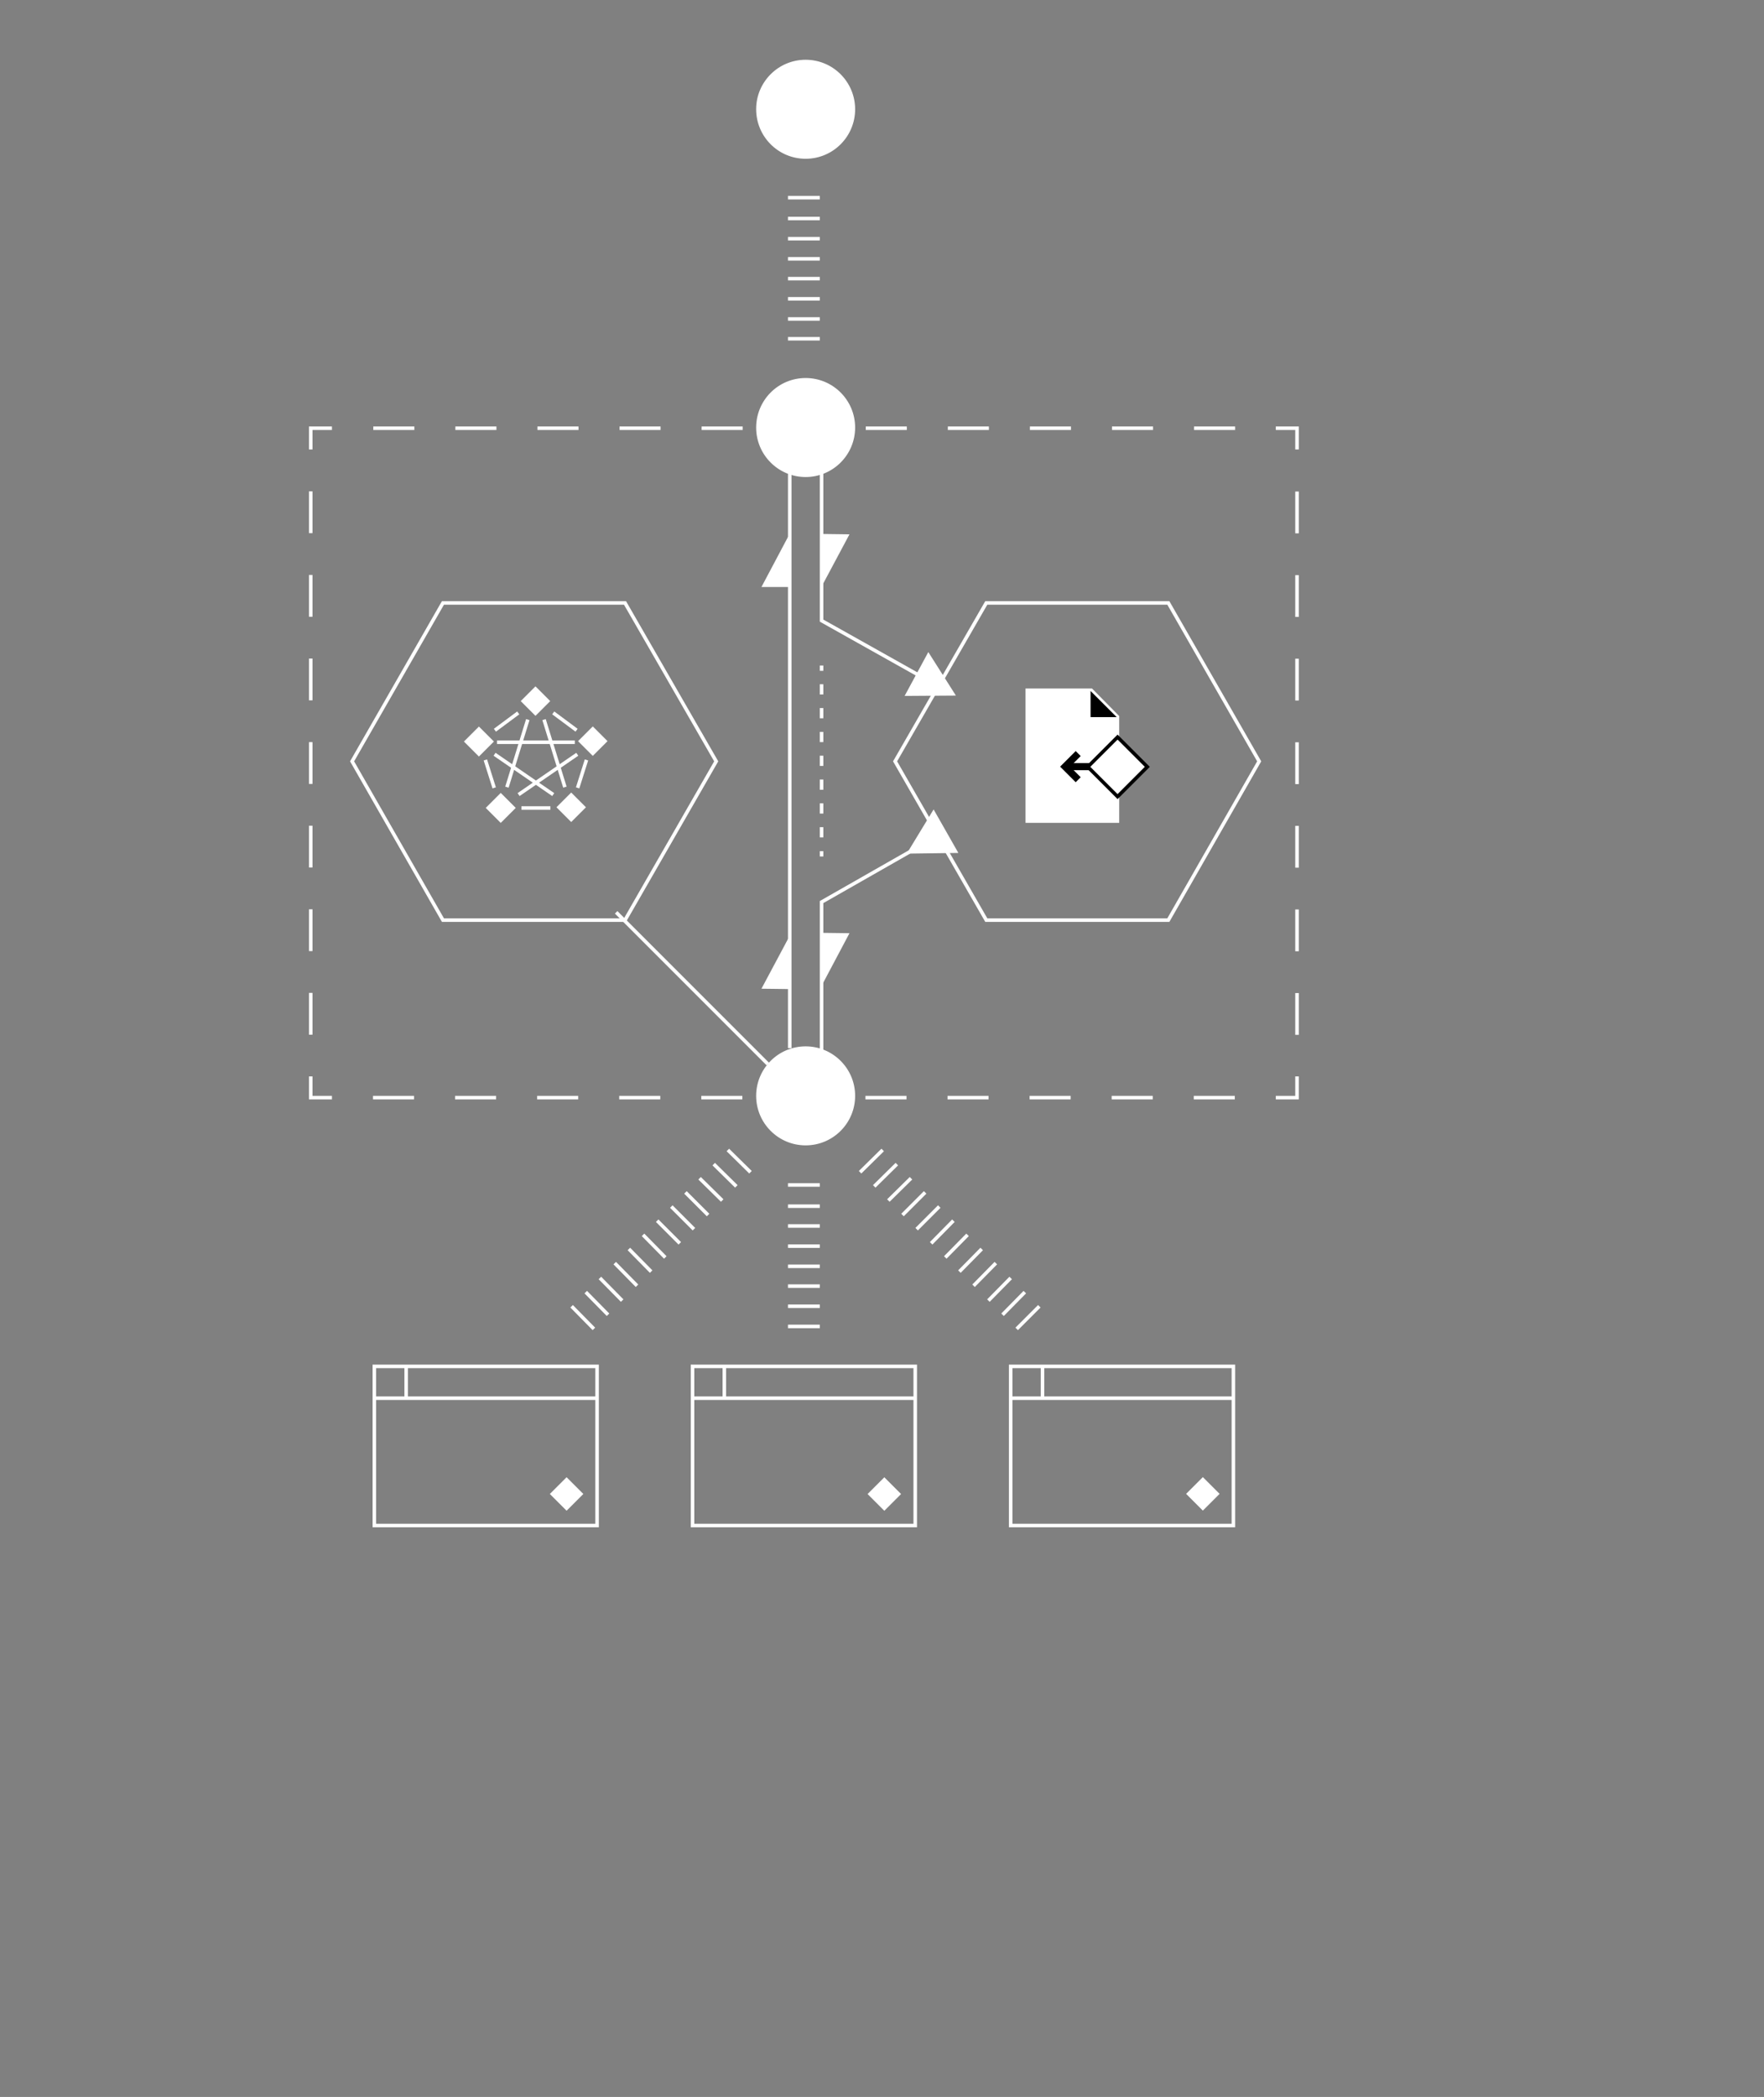 <?xml version="1.0" encoding="utf-8"?>
<!-- Generator: Adobe Illustrator 16.0.0, SVG Export Plug-In . SVG Version: 6.00 Build 0)  -->
<!DOCTYPE svg PUBLIC "-//W3C//DTD SVG 1.1//EN" "http://www.w3.org/Graphics/SVG/1.1/DTD/svg11.dtd">
<svg version="1.1" id="Ebene_1" xmlns="http://www.w3.org/2000/svg" xmlns:xlink="http://www.w3.org/1999/xlink" x="0px" y="0px"
	 width="499px" height="593px" viewBox="0 0 499 593" enable-background="new 0 0 499 593" xml:space="preserve">
<rect x="0" y="0" width="499" height="593" fill="#808080" stroke="none"/>
<line fill="none" stroke="#FFFFFF" stroke-miterlimit="10" x1="217.2" y1="300.9" x2="174.3" y2="258"/>
<g>
	<g>
		<polyline fill="none" stroke="#FFFFFF" stroke-miterlimit="10" points="366.9,304.4 366.9,310.4 360.9,310.4 		"/>
		
			<line fill="none" stroke="#FFFFFF" stroke-miterlimit="10" stroke-dasharray="11.609,11.609" x1="349.3" y1="310.4" x2="99.8" y2="310.4"/>
		<polyline fill="none" stroke="#FFFFFF" stroke-miterlimit="10" points="93.9,310.4 87.9,310.4 87.9,304.4 		"/>
		
			<line fill="none" stroke="#FFFFFF" stroke-miterlimit="10" stroke-dasharray="11.819,11.819" x1="87.9" y1="292.6" x2="87.9" y2="133.1"/>
		<polyline fill="none" stroke="#FFFFFF" stroke-miterlimit="10" points="87.9,127.1 87.9,121.1 93.9,121.1 		"/>
		
			<line fill="none" stroke="#FFFFFF" stroke-miterlimit="10" stroke-dasharray="11.609,11.609" x1="105.6" y1="121.1" x2="355.1" y2="121.1"/>
		<polyline fill="none" stroke="#FFFFFF" stroke-miterlimit="10" points="360.9,121.1 366.9,121.1 366.9,127.1 		"/>
		
			<line fill="none" stroke="#FFFFFF" stroke-miterlimit="10" stroke-dasharray="11.819,11.819" x1="366.9" y1="139" x2="366.9" y2="298.5"/>
	</g>
</g>
<line fill="#FFFFFF" stroke="#FFFFFF" stroke-miterlimit="10" x1="223.4" y1="133.9" x2="223.4" y2="296.4"/>
<g>
	<g>
		<line fill="none" stroke="#FFFFFF" stroke-miterlimit="10" x1="232.4" y1="188.2" x2="232.4" y2="189.7"/>
		
			<line fill="none" stroke="#FFFFFF" stroke-miterlimit="10" stroke-dasharray="2.887,3.849" x1="232.4" y1="193.5" x2="232.4" y2="238.7"/>
		<line fill="none" stroke="#FFFFFF" stroke-miterlimit="10" x1="232.4" y1="240.7" x2="232.4" y2="242.2"/>
	</g>
</g>
<polygon fill="none" stroke="#FFFFFF" stroke-miterlimit="10" points="279,260.2 253.2,215.3 279,170.5 330.5,170.5 356.2,215.3 
	330.5,260.2 "/>
<polygon fill="none" stroke="#FFFFFF" stroke-miterlimit="10" points="125.3,260.2 99.6,215.3 125.3,170.5 176.8,170.5 202.6,215.3 
	176.8,260.2 "/>
<polyline fill="none" stroke="#FFFFFF" stroke-miterlimit="10" points="267.3,235.2 232.4,255.1 232.4,305.2 "/>
<polyline fill="none" stroke="#FFFFFF" stroke-miterlimit="10" points="265.2,193.9 232.4,175.5 232.4,125.2 "/>
<circle fill="#FFFFFF" stroke="#FFFFFF" stroke-miterlimit="10" cx="227.9" cy="120.9" r="13.5"/>
<circle fill="#FFFFFF" stroke="#FFFFFF" stroke-miterlimit="10" cx="227.9" cy="30.9" r="13.5"/>
<circle fill="#FFFFFF" stroke="#FFFFFF" stroke-miterlimit="10" cx="227.9" cy="309.9" r="13.5"/>
<g>
	<line fill="none" stroke="#FFFFFF" stroke-miterlimit="10" x1="231.9" y1="61.8" x2="222.9" y2="61.8"/>
	<line fill="none" stroke="#FFFFFF" stroke-miterlimit="10" x1="231.9" y1="55.9" x2="222.9" y2="55.9"/>
	<line fill="none" stroke="#FFFFFF" stroke-miterlimit="10" x1="231.9" y1="67.5" x2="222.9" y2="67.5"/>
	<line fill="none" stroke="#FFFFFF" stroke-miterlimit="10" x1="231.9" y1="73.2" x2="222.9" y2="73.2"/>
	<line fill="none" stroke="#FFFFFF" stroke-miterlimit="10" x1="231.9" y1="78.8" x2="222.9" y2="78.8"/>
	<line fill="none" stroke="#FFFFFF" stroke-miterlimit="10" x1="231.9" y1="84.5" x2="222.9" y2="84.5"/>
	<line fill="none" stroke="#FFFFFF" stroke-miterlimit="10" x1="231.9" y1="90.2" x2="222.9" y2="90.2"/>
	<line fill="none" stroke="#FFFFFF" stroke-miterlimit="10" x1="231.9" y1="95.8" x2="222.9" y2="95.8"/>
</g>
<g>
	<line fill="none" stroke="#FFFFFF" stroke-miterlimit="10" x1="231.9" y1="341.1" x2="222.9" y2="341.1"/>
	<line fill="none" stroke="#FFFFFF" stroke-miterlimit="10" x1="231.9" y1="335.1" x2="222.9" y2="335.1"/>
	<line fill="none" stroke="#FFFFFF" stroke-miterlimit="10" x1="231.9" y1="346.7" x2="222.9" y2="346.7"/>
	<line fill="none" stroke="#FFFFFF" stroke-miterlimit="10" x1="231.9" y1="352.4" x2="222.9" y2="352.4"/>
	<line fill="none" stroke="#FFFFFF" stroke-miterlimit="10" x1="231.9" y1="358.1" x2="222.9" y2="358.1"/>
	<line fill="none" stroke="#FFFFFF" stroke-miterlimit="10" x1="231.9" y1="363.7" x2="222.9" y2="363.7"/>
	<line fill="none" stroke="#FFFFFF" stroke-miterlimit="10" x1="231.9" y1="369.4" x2="222.9" y2="369.4"/>
	<line fill="none" stroke="#FFFFFF" stroke-miterlimit="10" x1="231.9" y1="375.1" x2="222.9" y2="375.1"/>
</g>
<g>
	<line fill="none" stroke="#FFFFFF" stroke-miterlimit="10" x1="176" y1="367.8" x2="169.7" y2="361.4"/>
	<line fill="none" stroke="#FFFFFF" stroke-miterlimit="10" x1="180.2" y1="363.6" x2="173.9" y2="357.2"/>
	<line fill="none" stroke="#FFFFFF" stroke-miterlimit="10" x1="184.2" y1="359.6" x2="177.9" y2="353.2"/>
	<line fill="none" stroke="#FFFFFF" stroke-miterlimit="10" x1="188.2" y1="355.6" x2="181.9" y2="349.2"/>
	<line fill="none" stroke="#FFFFFF" stroke-miterlimit="10" x1="192.3" y1="351.6" x2="185.9" y2="345.2"/>
	<line fill="none" stroke="#FFFFFF" stroke-miterlimit="10" x1="196.3" y1="347.6" x2="189.9" y2="341.2"/>
	<line fill="none" stroke="#FFFFFF" stroke-miterlimit="10" x1="200.3" y1="343.6" x2="193.9" y2="337.2"/>
	<line fill="none" stroke="#FFFFFF" stroke-miterlimit="10" x1="204.3" y1="339.5" x2="197.9" y2="333.2"/>
	<line fill="none" stroke="#FFFFFF" stroke-miterlimit="10" x1="208.3" y1="335.5" x2="201.9" y2="329.2"/>
	<line fill="none" stroke="#FFFFFF" stroke-miterlimit="10" x1="212.3" y1="331.5" x2="205.9" y2="325.2"/>
	<line fill="none" stroke="#FFFFFF" stroke-miterlimit="10" x1="172" y1="371.8" x2="165.7" y2="365.4"/>
	<line fill="none" stroke="#FFFFFF" stroke-miterlimit="10" x1="168" y1="375.8" x2="161.7" y2="369.4"/>
</g>
<g>
	<line fill="none" stroke="#FFFFFF" stroke-miterlimit="10" x1="285.9" y1="361.4" x2="279.6" y2="367.8"/>
	<line fill="none" stroke="#FFFFFF" stroke-miterlimit="10" x1="281.7" y1="357.2" x2="275.4" y2="363.6"/>
	<line fill="none" stroke="#FFFFFF" stroke-miterlimit="10" x1="277.7" y1="353.2" x2="271.4" y2="359.6"/>
	<line fill="none" stroke="#FFFFFF" stroke-miterlimit="10" x1="273.7" y1="349.2" x2="267.4" y2="355.6"/>
	<line fill="none" stroke="#FFFFFF" stroke-miterlimit="10" x1="269.7" y1="345.2" x2="263.4" y2="351.6"/>
	<line fill="none" stroke="#FFFFFF" stroke-miterlimit="10" x1="265.7" y1="341.2" x2="259.3" y2="347.6"/>
	<line fill="none" stroke="#FFFFFF" stroke-miterlimit="10" x1="261.7" y1="337.2" x2="255.3" y2="343.6"/>
	<line fill="none" stroke="#FFFFFF" stroke-miterlimit="10" x1="257.7" y1="333.2" x2="251.3" y2="339.5"/>
	<line fill="none" stroke="#FFFFFF" stroke-miterlimit="10" x1="253.7" y1="329.2" x2="247.3" y2="335.5"/>
	<line fill="none" stroke="#FFFFFF" stroke-miterlimit="10" x1="249.7" y1="325.2" x2="243.3" y2="331.5"/>
	<line fill="none" stroke="#FFFFFF" stroke-miterlimit="10" x1="289.9" y1="365.4" x2="283.6" y2="371.8"/>
	<line fill="none" stroke="#FFFFFF" stroke-miterlimit="10" x1="294" y1="369.4" x2="287.6" y2="375.8"/>
</g>
<g>
	<rect x="195.9" y="386.4" fill="none" stroke="#FFFFFF" stroke-miterlimit="10" width="63" height="45"/>
	<line fill="none" stroke="#FFFFFF" stroke-miterlimit="10" x1="195.9" y1="395.4" x2="258.9" y2="395.4"/>
	<line fill="none" stroke="#FFFFFF" stroke-miterlimit="10" x1="204.9" y1="386.4" x2="204.9" y2="395.4"/>
</g>
<g>
	<rect x="285.9" y="386.4" fill="none" stroke="#FFFFFF" stroke-miterlimit="10" width="63" height="45"/>
	<line fill="none" stroke="#FFFFFF" stroke-miterlimit="10" x1="285.9" y1="395.4" x2="348.9" y2="395.4"/>
	<line fill="none" stroke="#FFFFFF" stroke-miterlimit="10" x1="294.9" y1="386.4" x2="294.9" y2="395.4"/>
</g>
<polygon fill="#FFFFFF" points="262.6,184.4 270.4,196.7 255.9,196.8 "/>
<polygon fill="#FFFFFF" points="271.1,241.2 256.5,241.4 264.1,228.9 "/>
<polygon fill="#FFFFFF" points="240.3,151.1 232.4,165.9 232.4,151 "/>
<polygon fill="#FFFFFF" points="215.4,166 223.3,151.1 223.3,166 "/>
<polygon fill="#FFFFFF" points="240.3,263.9 232.4,278.8 232.4,263.8 "/>
<polygon fill="#FFFFFF" points="215.4,279.6 223.3,264.8 223.3,279.7 "/>
<g>
	<rect x="105.9" y="386.4" fill="none" stroke="#FFFFFF" stroke-miterlimit="10" width="63" height="45"/>
	<line fill="none" stroke="#FFFFFF" stroke-miterlimit="10" x1="105.9" y1="395.4" x2="168.9" y2="395.4"/>
	<line fill="none" stroke="#FFFFFF" stroke-miterlimit="10" x1="114.9" y1="386.4" x2="114.9" y2="395.4"/>
</g>
<g>
	<polygon fill="#FFFFFF" stroke="#FFFFFF" stroke-miterlimit="10" points="316.1,232.2 290.6,232.2 290.6,195.2 308.7,195.2 
		316.1,202.7 	"/>
	<g>
		<line fill="none" stroke="#000000" stroke-width="2" stroke-miterlimit="10" x1="308.7" y1="216.8" x2="301.3" y2="216.8"/>
		<polyline fill="none" stroke="#000000" stroke-width="2" stroke-miterlimit="10" points="305,213.1 301.3,216.8 305,220.5 		"/>
	</g>
	<g>
		<polygon points="309,202.3 309,196.6 314.7,202.3 		"/>
		<path d="M309.5,197.9l4,4h-4V197.9 M308.5,195.4v7.4h7.4L308.5,195.4L308.5,195.4z"/>
	</g>
	
		<rect x="310.2" y="211" transform="matrix(0.707 0.707 -0.707 0.707 246.004 -160.045)" fill="#FFFFFF" stroke="#000000" stroke-miterlimit="10" width="11.9" height="11.9"/>
</g>
<rect x="336.9" y="419.2" transform="matrix(0.707 0.707 -0.707 0.707 398.45 -116.851)" fill="#FFFFFF" width="6.7" height="6.7"/>
<rect x="246.8" y="419.2" transform="matrix(0.707 0.707 -0.707 0.707 372.045 -53.103)" fill="#FFFFFF" width="6.7" height="6.7"/>
<rect x="156.9" y="419.2" transform="matrix(0.707 0.707 -0.707 0.707 345.724 10.442)" fill="#FFFFFF" width="6.7" height="6.7"/>
<g>
	<line fill="none" stroke="#FFFFFF" stroke-miterlimit="10" x1="137.3" y1="214.9" x2="139.8" y2="222.8"/>
	<line fill="none" stroke="#FFFFFF" stroke-miterlimit="10" x1="146.6" y1="201.6" x2="140" y2="206.5"/>
	<line fill="none" stroke="#FFFFFF" stroke-miterlimit="10" x1="165.9" y1="214.9" x2="163.4" y2="222.8"/>
	<line fill="none" stroke="#FFFFFF" stroke-miterlimit="10" x1="156.5" y1="201.6" x2="163.1" y2="206.5"/>
	<line fill="none" stroke="#FFFFFF" stroke-miterlimit="10" x1="147.5" y1="228.5" x2="155.7" y2="228.5"/>
	<line fill="none" stroke="#FFFFFF" stroke-miterlimit="10" x1="146.7" y1="224.7" x2="163.3" y2="213.3"/>
	<line fill="none" stroke="#FFFFFF" stroke-miterlimit="10" x1="143.4" y1="222.6" x2="149.3" y2="203.5"/>
	<line fill="none" stroke="#FFFFFF" stroke-miterlimit="10" x1="156.5" y1="224.7" x2="139.9" y2="213.3"/>
	<line fill="none" stroke="#FFFFFF" stroke-miterlimit="10" x1="159.8" y1="222.6" x2="153.9" y2="203.5"/>
	<line fill="none" stroke="#FFFFFF" stroke-miterlimit="10" x1="140.6" y1="209.9" x2="162.6" y2="209.9"/>
	
		<rect x="158.6" y="225.4" transform="matrix(0.707 0.707 -0.707 0.707 208.808 -47.371)" fill="#FFFFFF" width="5.9" height="5.9"/>
	
		<rect x="164.7" y="206.7" transform="matrix(0.707 0.707 -0.707 0.707 197.381 -57.16)" fill="#FFFFFF" width="5.9" height="5.9"/>
	
		<rect x="138.6" y="225.5" transform="matrix(0.707 0.707 -0.707 0.707 203.089 -33.193)" fill="#FFFFFF" width="6" height="6"/>
	
		<rect x="132.5" y="206.7" transform="matrix(0.707 0.707 -0.707 0.707 187.935 -34.356)" fill="#FFFFFF" width="6" height="6"/>
	
		<rect x="148.5" y="195.4" transform="matrix(0.707 0.707 -0.707 0.707 184.632 -49.048)" fill="#FFFFFF" width="5.9" height="5.9"/>
</g>
</svg>
